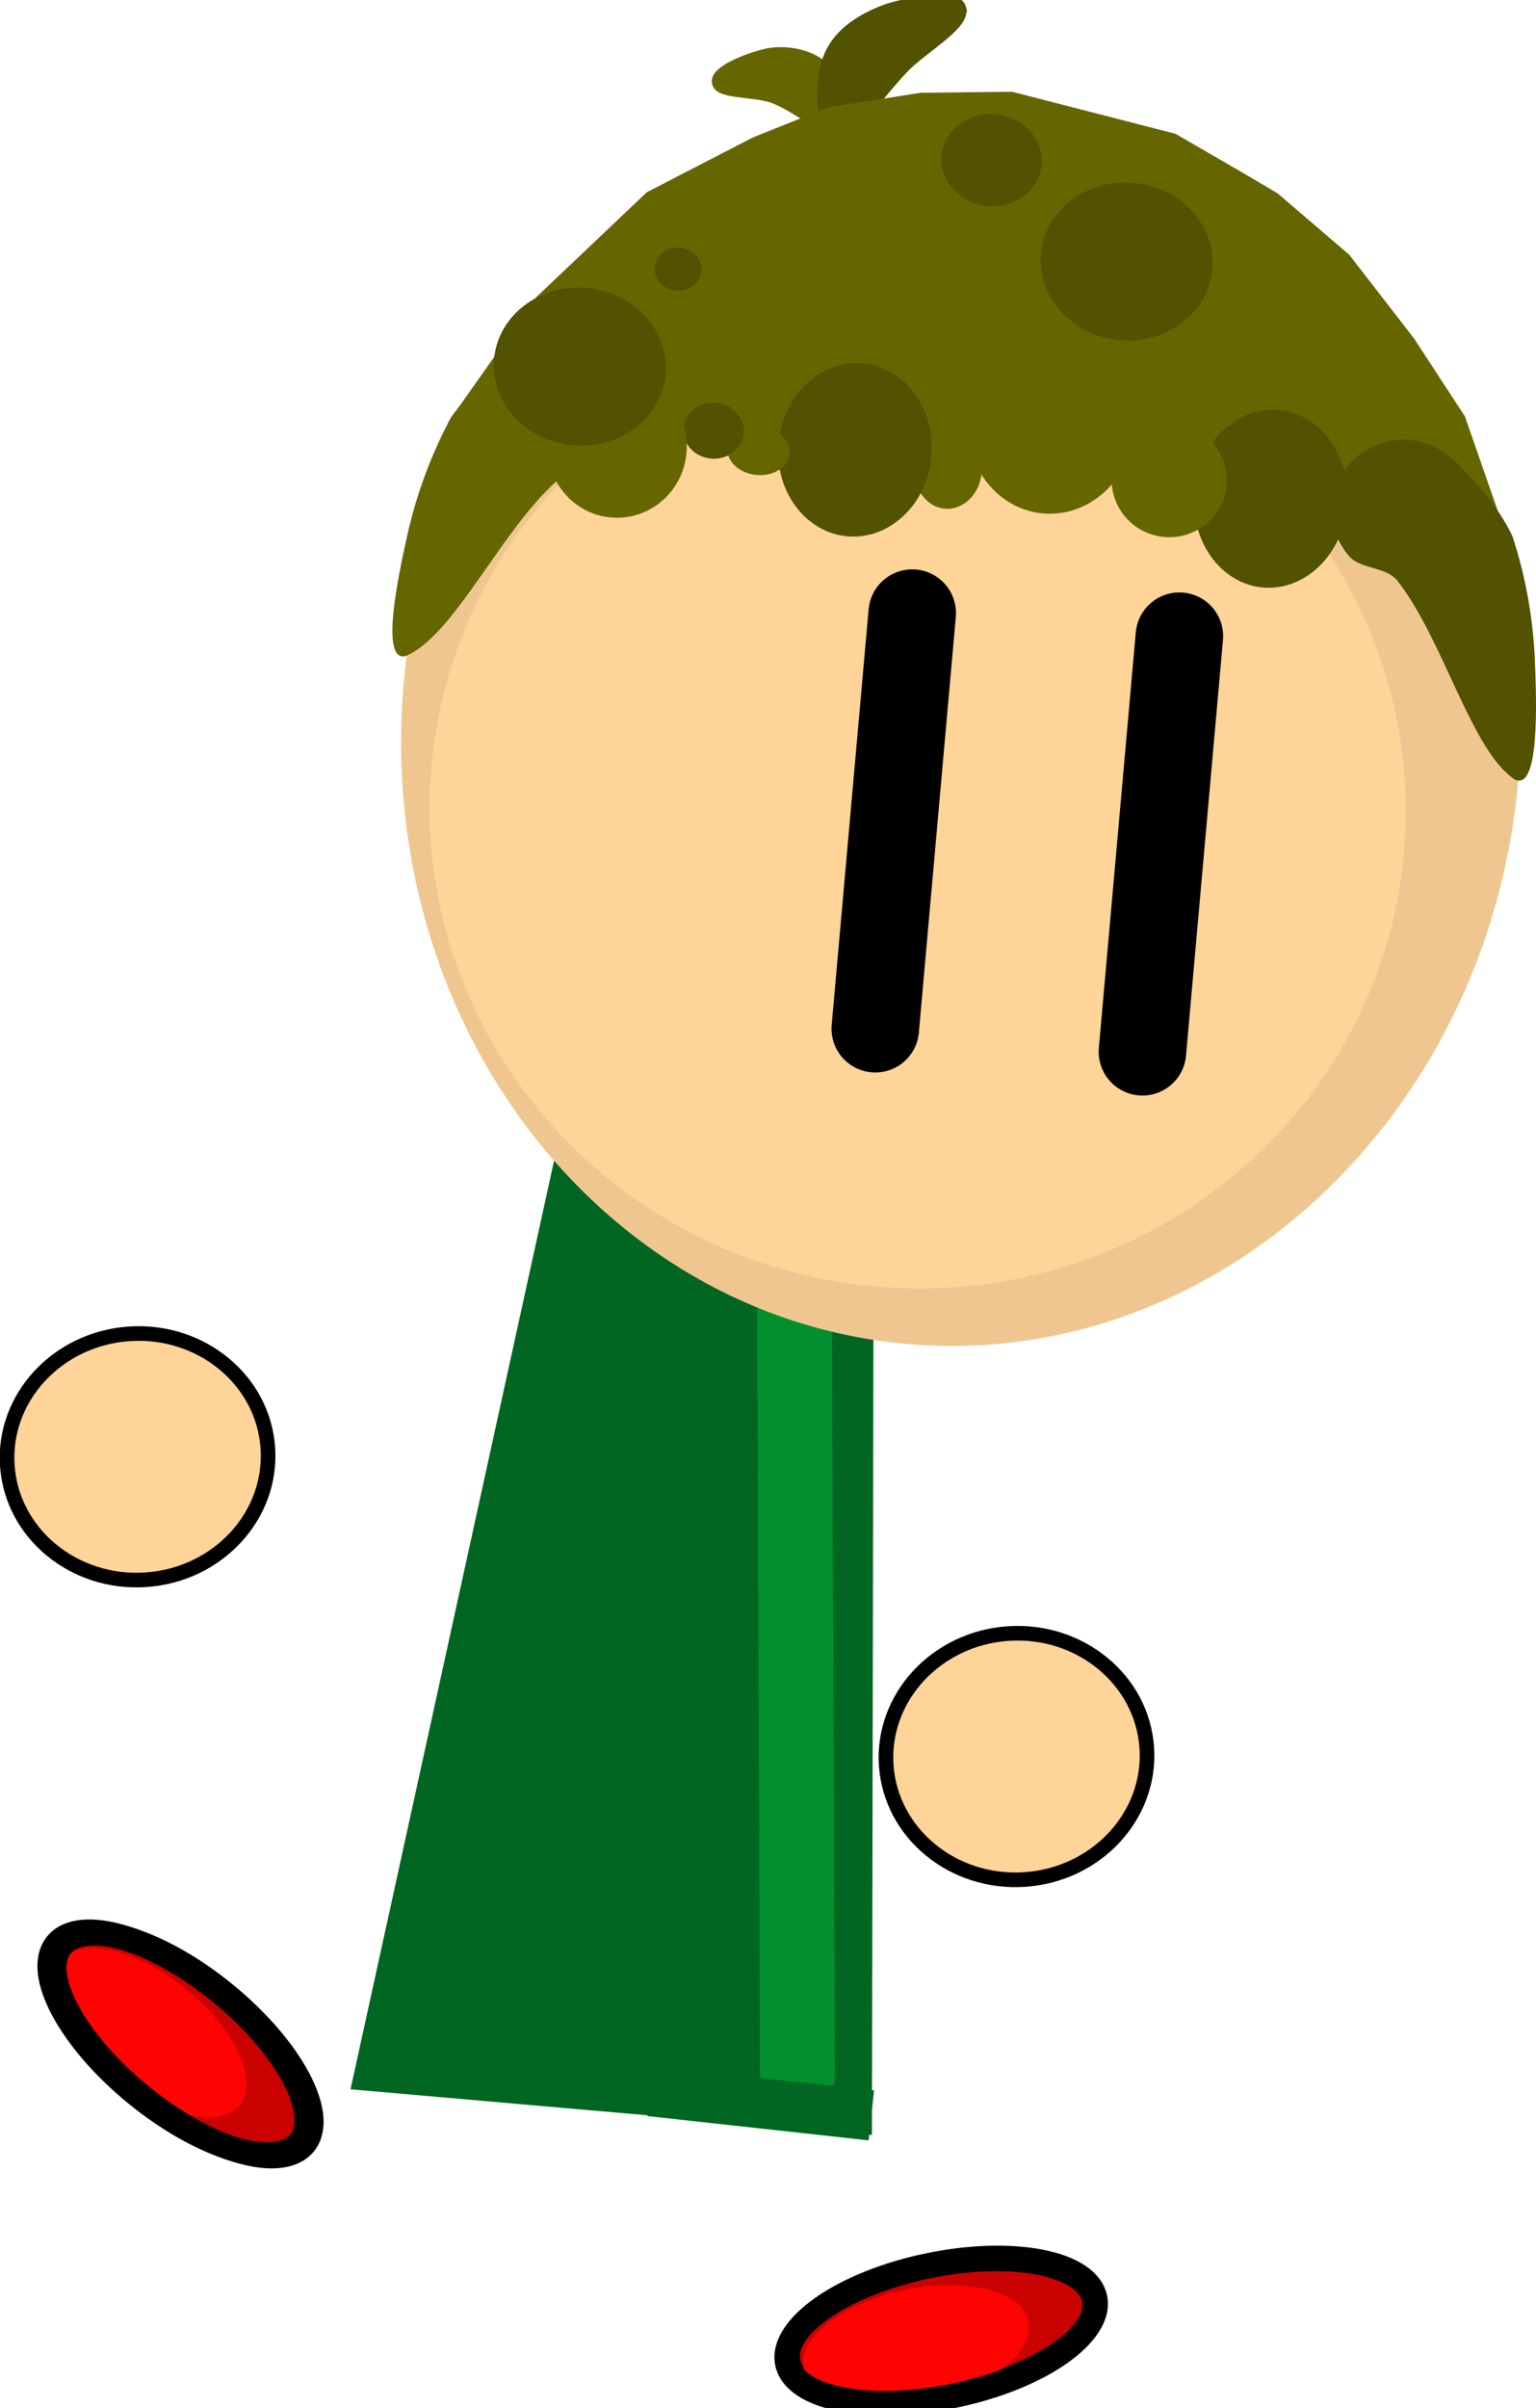 <svg version="1.1" xmlns="http://www.w3.org/2000/svg" xmlns:xlink="http://www.w3.org/1999/xlink" width="222.32" height="348.324" viewBox="0,0,222.32,348.324"><g transform="translate(-145.882,-52.535)"><g data-paper-data="{&quot;isPaintingLayer&quot;:true}" fill-rule="nonzero" stroke-linejoin="miter" stroke-miterlimit="10" stroke-dasharray="" stroke-dashoffset="0" style="mix-blend-mode: normal"><path d="M179.975,274.943c-3.197,3.451 -7.775,5.763 -12.978,6.115c-5.203,0.352 -10.051,-1.324 -13.683,-4.314c-3.63,-2.989 -6.044,-7.293 -6.375,-12.201c-0.332,-4.908 1.481,-9.498 4.676,-12.948c3.197,-3.451 7.775,-5.763 12.978,-6.115c5.203,-0.352 10.051,1.324 13.683,4.314c3.63,2.988 6.044,7.293 6.375,12.201c0.332,4.908 -1.481,9.498 -4.676,12.948z" data-paper-data="{&quot;origPos&quot;:null,&quot;index&quot;:null}" id="ID0.07061211299151182" fill="#ffd499" stroke="#000000" stroke-width="2.115" stroke-linecap="butt"/><g data-paper-data="{&quot;origPos&quot;:null,&quot;index&quot;:null,&quot;origRot&quot;:0}" id="ID0.09386339038610458" stroke-linecap="round"><path d="M198.642,353.277l41.854,-190.837l30.294,3.325l-0.359,193.788z" id="ID0.017299960367381573" fill="#006622" stroke="#006622" stroke-width="3.318"/><path d="M261.308,352.859l-0.462,-119.369" id="ID0.031035076826810837" fill="none" stroke="#01902d" stroke-width="10.816"/><path d="M271.605,362.151l-32.017,-3.514l0.792,-7.22l32.017,3.514z" id="ID0.9768607504665852" fill="#006622" stroke="none" stroke-width="1.308"/></g><path d="M307.19,318.302c-3.197,3.451 -7.775,5.763 -12.978,6.115c-5.203,0.352 -10.051,-1.324 -13.683,-4.314c-3.63,-2.989 -6.044,-7.293 -6.375,-12.201c-0.332,-4.908 1.481,-9.498 4.676,-12.948c3.197,-3.451 7.775,-5.763 12.978,-6.115c5.203,-0.352 10.051,1.324 13.683,4.314c3.63,2.988 6.044,7.293 6.375,12.201c0.332,4.908 -1.481,9.498 -4.676,12.948z" data-paper-data="{&quot;origPos&quot;:null,&quot;index&quot;:null}" id="ID0.07061211299151182" fill="#ffd499" stroke="#000000" stroke-width="2.115" stroke-linecap="butt"/><g data-paper-data="{&quot;origPos&quot;:null,&quot;origRot&quot;:0}" id="ID0.8685846459120512" stroke-linecap="butt"><path d="M188.377,352.967c2.096,3.933 2.561,7.39 0.898,9.435c-1.663,2.044 -5.142,2.293 -9.42,1.043c-4.278,-1.249 -9.353,-3.998 -14.209,-7.947c-4.856,-3.949 -8.581,-8.358 -10.675,-12.292c-2.096,-3.933 -2.561,-7.39 -0.898,-9.435c1.663,-2.045 5.142,-2.293 9.42,-1.043c4.278,1.249 9.353,3.998 14.209,7.947c4.856,3.95 8.581,8.358 10.675,12.292z" id="ID0.19497378217056394" fill="#c90101" stroke="#000000" stroke-width="3.541"/><path d="M180.421,349.512c1.405,3.041 1.566,5.796 0.15,7.538c-1.417,1.742 -4.146,2.145 -7.41,1.389c-3.264,-0.755 -7.064,-2.67 -10.622,-5.565c-3.559,-2.894 -6.208,-6.224 -7.612,-9.266c-1.405,-3.041 -1.566,-5.796 -0.15,-7.538c1.417,-1.742 4.146,-2.145 7.41,-1.389c3.264,0.755 7.064,2.67 10.622,5.564c3.559,2.894 6.208,6.224 7.612,9.266z" id="ID0.13423143420368433" fill="#ff0202" stroke="none" stroke-width="0.935"/><path d="M189.043,353.197c2.096,3.933 2.561,7.39 0.898,9.435c-1.663,2.044 -5.142,2.293 -9.42,1.043c-4.278,-1.249 -9.353,-3.998 -14.209,-7.947c-4.856,-3.949 -8.581,-8.358 -10.675,-12.292c-2.096,-3.933 -2.561,-7.39 -0.898,-9.435c1.663,-2.045 5.142,-2.293 9.42,-1.043c4.278,1.249 9.353,3.998 14.209,7.947c4.856,3.95 8.581,8.358 10.675,12.292z" id="ID0.19497378217056394" fill="none" stroke="#000000" stroke-width="3.541"/></g><g data-paper-data="{&quot;origPos&quot;:null,&quot;origRot&quot;:0}" id="ID0.8721039635129273" stroke-linecap="butt"><path d="M296.5,379.707c4.374,0.856 7.349,2.676 7.886,5.256c0.537,2.58 -1.465,5.436 -5.135,7.966c-3.668,2.531 -9.003,4.734 -15.131,6.009c-6.128,1.275 -11.899,1.383 -16.272,0.526c-4.374,-0.856 -7.349,-2.676 -7.886,-5.256c-0.537,-2.58 1.465,-5.436 5.135,-7.966c3.668,-2.531 9.003,-4.734 15.131,-6.009c6.128,-1.275 11.899,-1.383 16.272,-0.526z" id="ID0.19497378217056394" fill="#c90101" stroke="#000000" stroke-width="3.541"/><path d="M288.799,383.699c3.246,0.829 5.485,2.442 5.942,4.64c0.457,2.198 -0.952,4.57 -3.598,6.625c-2.646,2.056 -6.529,3.795 -11.019,4.73c-4.491,0.935 -8.745,0.889 -11.991,0.059c-3.246,-0.829 -5.485,-2.442 -5.942,-4.64c-0.457,-2.198 0.952,-4.57 3.598,-6.625c2.646,-2.056 6.529,-3.795 11.019,-4.73c4.491,-0.935 8.745,-0.889 11.991,-0.059z" id="ID0.13423143420368433" fill="#ff0202" stroke="none" stroke-width="0.935"/><path d="M296.365,379.858c4.374,0.856 7.349,2.676 7.886,5.256c0.537,2.58 -1.465,5.436 -5.135,7.966c-3.668,2.531 -9.003,4.734 -15.131,6.009c-6.128,1.275 -11.899,1.383 -16.272,0.526c-4.374,-0.856 -7.349,-2.676 -7.886,-5.256c-0.537,-2.58 1.465,-5.436 5.135,-7.966c3.668,-2.531 9.003,-4.734 15.131,-6.009c6.128,-1.275 11.899,-1.383 16.272,-0.526z" id="ID0.19497378217056394" fill="none" stroke="#000000" stroke-width="3.541"/></g><g data-paper-data="{&quot;origPos&quot;:null,&quot;origRot&quot;:0}"><path d="M250.022,64.369c-0.115,-1.382 4.636,-3.285 7.387,-3.796c2.314,-0.308 4.995,0.112 6.911,1.484c2.231,1.618 3.376,4.311 4.167,6.982c-0.556,6.347 -2.954,1.866 -4.974,0.386c-1.744,-1.001 -3.571,-2.288 -5.549,-3.043c-2.519,-0.962 -7.821,-0.659 -7.942,-2.014z" data-paper-data="{&quot;origPos&quot;:null,&quot;index&quot;:null}" id="ID0.5775998127646744" fill="#666600" stroke="#666600" stroke-width="2.239" stroke-linecap="round"/><path d="M346.082,102.08c12.86,16.954 19.756,39.401 17.63,63.306c-2.126,23.905 -12.875,44.783 -28.526,59.201c-15.649,14.418 -36.198,22.377 -57.922,20.445c-21.724,-1.932 -40.545,-13.393 -53.404,-30.347c-12.86,-16.954 -19.756,-39.401 -17.63,-63.306c2.126,-23.905 12.875,-44.783 28.526,-59.201c15.649,-14.418 36.198,-22.377 57.922,-20.445c21.724,1.932 40.545,13.393 53.404,30.347z" data-paper-data="{&quot;origPos&quot;:null,&quot;index&quot;:null}" id="ID0.3367121433839202" fill="#f0c690" stroke="#f0c690" stroke-width="3.832" stroke-linecap="butt"/><path d="M332.792,125.312c11.629,13.62 17.982,31.566 16.289,50.598c-1.693,19.032 -11.113,35.576 -24.963,46.929c-13.849,11.355 -32.13,17.52 -51.547,15.793c-19.416,-1.727 -36.323,-11.022 -47.95,-24.642c-11.629,-13.62 -17.982,-31.566 -16.289,-50.598c1.693,-19.032 11.113,-35.576 24.963,-46.929c13.849,-11.355 32.13,-17.52 51.547,-15.793c19.416,1.727 36.323,11.022 47.95,24.642z" data-paper-data="{&quot;origPos&quot;:null,&quot;index&quot;:null}" id="ID0.05769371194764972" fill="#ffd499" stroke="none" stroke-width="1.037" stroke-linecap="butt"/><path d="M284.391,53.891c0.467,1.887 -5.489,5.326 -8.044,7.97c-1.736,1.793 -3.356,3.84 -4.863,5.673c-1.597,2.486 -2.23,8.518 -5.804,1.563c-0.345,-3.338 -0.289,-6.838 1.472,-9.573c1.664,-2.539 4.625,-4.138 7.501,-5.169c3.093,-0.916 9.321,-2.066 9.739,-0.465z" data-paper-data="{&quot;origPos&quot;:null,&quot;index&quot;:null}" id="ID0.5775998127646744" fill="#525200" stroke="#525200" stroke-width="2.712" stroke-linecap="round"/><g data-paper-data="{&quot;origPos&quot;:null,&quot;index&quot;:null}" id="ID0.5728061054833233" fill="none" stroke="#000000" stroke-width="12.664" stroke-linecap="round"><path d="M311.237,204.681l5.347,-60.116" id="ID0.46364903124049306"/><path d="M277.916,141.228l-5.347,60.116" id="ID0.46364903124049306"/></g><path d="M362.916,127.152l-152.172,-13.535l12.765,-18.106l15.989,-15.165l15.345,-7.924l10.844,-4.343l13.435,-2.123l13.259,-0.148l23.65,6.085l9.746,5.644l5.034,2.969l10.364,8.884l9.38,12.114l7.364,11.271z" data-paper-data="{&quot;origPos&quot;:null,&quot;index&quot;:null}" id="ID0.5693852878175676" fill="#666600" stroke="none" stroke-width="1.005" stroke-linecap="round"/><path d="M349.994,116.183c2.862,0.255 5.247,1.774 7.069,3.642c2.845,2.896 5.919,6.392 7.728,10.28c1.934,5.836 3.015,12.052 3.261,18.205c0.22,5.618 0.698,18.704 -2.906,16.993c-6.332,-4.149 -10.263,-20.12 -16.967,-28.713c-1.686,-2.163 -5.354,-1.628 -7.069,-3.642c-1.714,-2.014 -2.649,-4.669 -2.399,-7.484c0.25,-2.815 1.639,-5.263 3.682,-6.943c2.043,-1.68 4.738,-2.592 7.601,-2.338z" data-paper-data="{&quot;origPos&quot;:null,&quot;index&quot;:null}" id="ID0.16118840454146266" fill="#525200" stroke="none" stroke-width="1.005" stroke-linecap="round"/><path d="M338.433,116.304c1.798,2.502 2.752,5.821 2.437,9.363c-0.315,3.542 -1.84,6.64 -4.051,8.785c-2.21,2.146 -5.105,3.339 -8.158,3.067c-3.053,-0.272 -5.692,-1.957 -7.488,-4.459c-1.798,-2.502 -2.752,-5.821 -2.437,-9.362c0.315,-3.542 1.84,-6.64 4.051,-8.785c2.21,-2.146 5.105,-3.339 8.158,-3.067c3.053,0.272 5.692,1.957 7.488,4.459z" data-paper-data="{&quot;origPos&quot;:null,&quot;index&quot;:null}" id="ID0.839914002455771" fill="#525200" stroke="none" stroke-width="1.005" stroke-linecap="butt"/><path d="M294.948,71.47c1.205,1.319 1.869,3.051 1.706,4.883c-0.163,1.832 -1.122,3.42 -2.541,4.506c-1.418,1.086 -3.296,1.669 -5.294,1.491c-1.999,-0.178 -3.744,-1.083 -4.948,-2.402c-1.205,-1.319 -1.869,-3.051 -1.706,-4.883c0.163,-1.832 1.122,-3.42 2.541,-4.506c1.418,-1.086 3.296,-1.669 5.294,-1.491c1.999,0.178 3.744,1.083 4.948,2.402z" data-paper-data="{&quot;origPos&quot;:null,&quot;index&quot;:null}" id="ID0.2688980521634221" fill="#525200" stroke="none" stroke-width="0.599" stroke-linecap="butt"/><path d="M321.501,116.69c1.37,1.623 2.117,3.763 1.915,6.033c-0.202,2.27 -1.314,4.245 -2.949,5.6c-1.636,1.357 -3.793,2.094 -6.083,1.89c-2.289,-0.204 -4.283,-1.31 -5.654,-2.934c-1.37,-1.623 -2.116,-3.763 -1.915,-6.033c0.202,-2.27 1.315,-4.245 2.949,-5.6c1.636,-1.357 3.793,-2.094 6.083,-1.89c2.289,0.204 4.283,1.31 5.654,2.934z" data-paper-data="{&quot;origPos&quot;:null,&quot;index&quot;:null}" id="ID0.7480932525359094" fill="#666600" stroke="none" stroke-width="1.005" stroke-linecap="butt"/><path d="M307.395,105.093c1.979,2.578 3.042,5.99 2.719,9.622c-0.323,3.632 -1.972,6.803 -4.375,8.992c-2.403,2.188 -5.561,3.395 -8.901,3.098c-3.339,-0.297 -6.235,-2.042 -8.214,-4.62c-1.979,-2.578 -3.042,-5.99 -2.719,-9.622c0.323,-3.632 1.972,-6.803 4.375,-8.992c2.403,-2.188 5.561,-3.395 8.901,-3.098c3.339,0.297 6.235,2.042 8.214,4.62z" data-paper-data="{&quot;origPos&quot;:null,&quot;index&quot;:null}" id="ID0.26692162407562137" fill="#666600" stroke="none" stroke-width="1.005" stroke-linecap="butt"/><path d="M286.894,116.87c0.787,1.091 1.205,2.537 1.068,4.081c-0.137,1.544 -0.804,2.894 -1.771,3.829c-0.966,0.936 -2.232,1.455 -3.568,1.336c-1.336,-0.119 -2.491,-0.853 -3.277,-1.945c-0.787,-1.09 -1.205,-2.537 -1.068,-4.081c0.137,-1.545 0.804,-2.894 1.771,-3.829c0.966,-0.936 2.232,-1.455 3.568,-1.336c1.336,0.119 2.491,0.853 3.277,1.945z" data-paper-data="{&quot;origPos&quot;:null,&quot;index&quot;:null}" id="ID0.8134746439754963" fill="#666600" stroke="none" stroke-width="1.005" stroke-linecap="butt"/><path d="M278.242,109.458c1.803,2.443 2.765,5.68 2.458,9.131c-0.307,3.451 -1.825,6.467 -4.03,8.554c-2.204,2.085 -5.096,3.241 -8.149,2.97c-3.053,-0.272 -5.695,-1.92 -7.497,-4.361c-1.803,-2.443 -2.764,-5.68 -2.458,-9.131c0.307,-3.451 1.825,-6.467 4.03,-8.554c2.204,-2.085 5.096,-3.241 8.149,-2.97c3.053,0.272 5.695,1.92 7.497,4.361z" data-paper-data="{&quot;origPos&quot;:null,&quot;index&quot;:null}" id="ID0.7768734325654805" fill="#525200" stroke="none" stroke-width="1.005" stroke-linecap="butt"/><path d="M259.085,115.62c0.759,0.699 1.186,1.608 1.101,2.561c-0.085,0.953 -0.665,1.772 -1.536,2.326c-0.869,0.553 -2.027,0.84 -3.268,0.73c-1.241,-0.11 -2.33,-0.597 -3.088,-1.295c-0.759,-0.699 -1.186,-1.608 -1.101,-2.561c0.085,-0.953 0.665,-1.772 1.536,-2.326c0.869,-0.553 2.027,-0.84 3.268,-0.73c1.241,0.11 2.33,0.597 3.088,1.295z" data-paper-data="{&quot;origPos&quot;:null,&quot;index&quot;:null}" id="ID0.8043623631820083" fill="#666600" stroke="none" stroke-width="1.005" stroke-linecap="butt"/><path d="M252.505,112.26c0.727,0.801 1.127,1.853 1.028,2.967c-0.099,1.114 -0.679,2.079 -1.536,2.739c-0.857,0.661 -1.99,1.015 -3.197,0.908c-1.206,-0.107 -2.259,-0.656 -2.986,-1.458c-0.727,-0.801 -1.127,-1.853 -1.028,-2.967c0.099,-1.113 0.679,-2.079 1.536,-2.739c0.857,-0.661 1.99,-1.015 3.197,-0.908c1.206,0.107 2.259,0.657 2.986,1.458z" data-paper-data="{&quot;origPos&quot;:null,&quot;index&quot;:null}" id="ID0.4881145376712084" fill="#525200" stroke="none" stroke-width="0.708" stroke-linecap="butt"/><path d="M220.622,104.091c2.123,-1.518 4.738,-2.592 7.601,-2.338c2.862,0.255 5.354,1.628 7.069,3.642c1.714,2.014 2.649,4.669 2.399,7.484c-0.25,2.815 -1.639,5.263 -3.682,6.943c-2.043,1.68 -5.559,0.506 -7.601,2.338c-8.115,7.275 -14.803,22.301 -21.768,25.268c-3.85,1.048 -1.069,-11.748 0.139,-17.239c1.328,-6.013 3.49,-11.94 6.423,-17.343c2.466,-3.508 6.109,-6.406 9.421,-8.755z" data-paper-data="{&quot;origPos&quot;:null,&quot;index&quot;:null}" id="ID0.16118840454146266" fill="#666600" stroke="none" stroke-width="1.005" stroke-linecap="round"/><path d="M242.943,110.607c1.652,2.009 2.548,4.66 2.298,7.475c-0.25,2.815 -1.6,5.267 -3.581,6.952c-1.979,1.686 -4.589,2.606 -7.356,2.359c-2.767,-0.246 -5.173,-1.612 -6.824,-3.621c-1.652,-2.009 -2.548,-4.66 -2.298,-7.475c0.25,-2.815 1.601,-5.267 3.581,-6.952c1.979,-1.686 4.589,-2.606 7.356,-2.359c2.767,0.246 5.173,1.612 6.824,3.621z" data-paper-data="{&quot;origPos&quot;:null,&quot;index&quot;:null}" id="ID0.22436008881777525" fill="#666600" stroke="none" stroke-width="1.005" stroke-linecap="butt"/><path d="M318.448,83.1c2.066,2.26 3.204,5.231 2.924,8.371c-0.279,3.141 -1.924,5.864 -4.356,7.724c-2.431,1.862 -5.649,2.861 -9.076,2.556c-3.426,-0.305 -6.418,-1.856 -8.482,-4.117c-2.066,-2.26 -3.204,-5.231 -2.924,-8.371c0.279,-3.141 1.923,-5.864 4.356,-7.724c2.431,-1.862 5.649,-2.861 9.076,-2.556c3.426,0.305 6.418,1.856 8.482,4.117z" data-paper-data="{&quot;origPos&quot;:null,&quot;index&quot;:null}" id="ID0.2688980521634221" fill="#525200" stroke="none" stroke-width="1.027" stroke-linecap="butt"/><path d="M239.307,98.3c2.066,2.26 3.204,5.231 2.924,8.371c-0.279,3.141 -1.924,5.864 -4.356,7.724c-2.431,1.862 -5.649,2.861 -9.076,2.556c-3.426,-0.305 -6.418,-1.856 -8.482,-4.117c-2.066,-2.26 -3.204,-5.231 -2.924,-8.371c0.279,-3.141 1.923,-5.864 4.356,-7.724c2.431,-1.862 5.649,-2.861 9.076,-2.556c3.426,0.305 6.418,1.856 8.482,4.117z" data-paper-data="{&quot;origPos&quot;:null,&quot;index&quot;:null}" id="ID0.2688980521634221" fill="#525200" stroke="none" stroke-width="1.027" stroke-linecap="butt"/><path d="M246.607,89.492c0.563,0.616 0.874,1.426 0.797,2.283c-0.076,0.857 -0.524,1.599 -1.188,2.106c-0.663,0.508 -1.541,0.78 -2.475,0.697c-0.934,-0.083 -1.75,-0.506 -2.313,-1.123c-0.563,-0.616 -0.874,-1.426 -0.798,-2.283c0.076,-0.857 0.525,-1.599 1.188,-2.106c0.663,-0.508 1.541,-0.78 2.475,-0.697c0.934,0.083 1.75,0.506 2.313,1.123z" data-paper-data="{&quot;origPos&quot;:null,&quot;index&quot;:null}" id="ID0.2688980521634221" fill="#525200" stroke="none" stroke-width="0.28" stroke-linecap="butt"/></g></g></g></svg>
